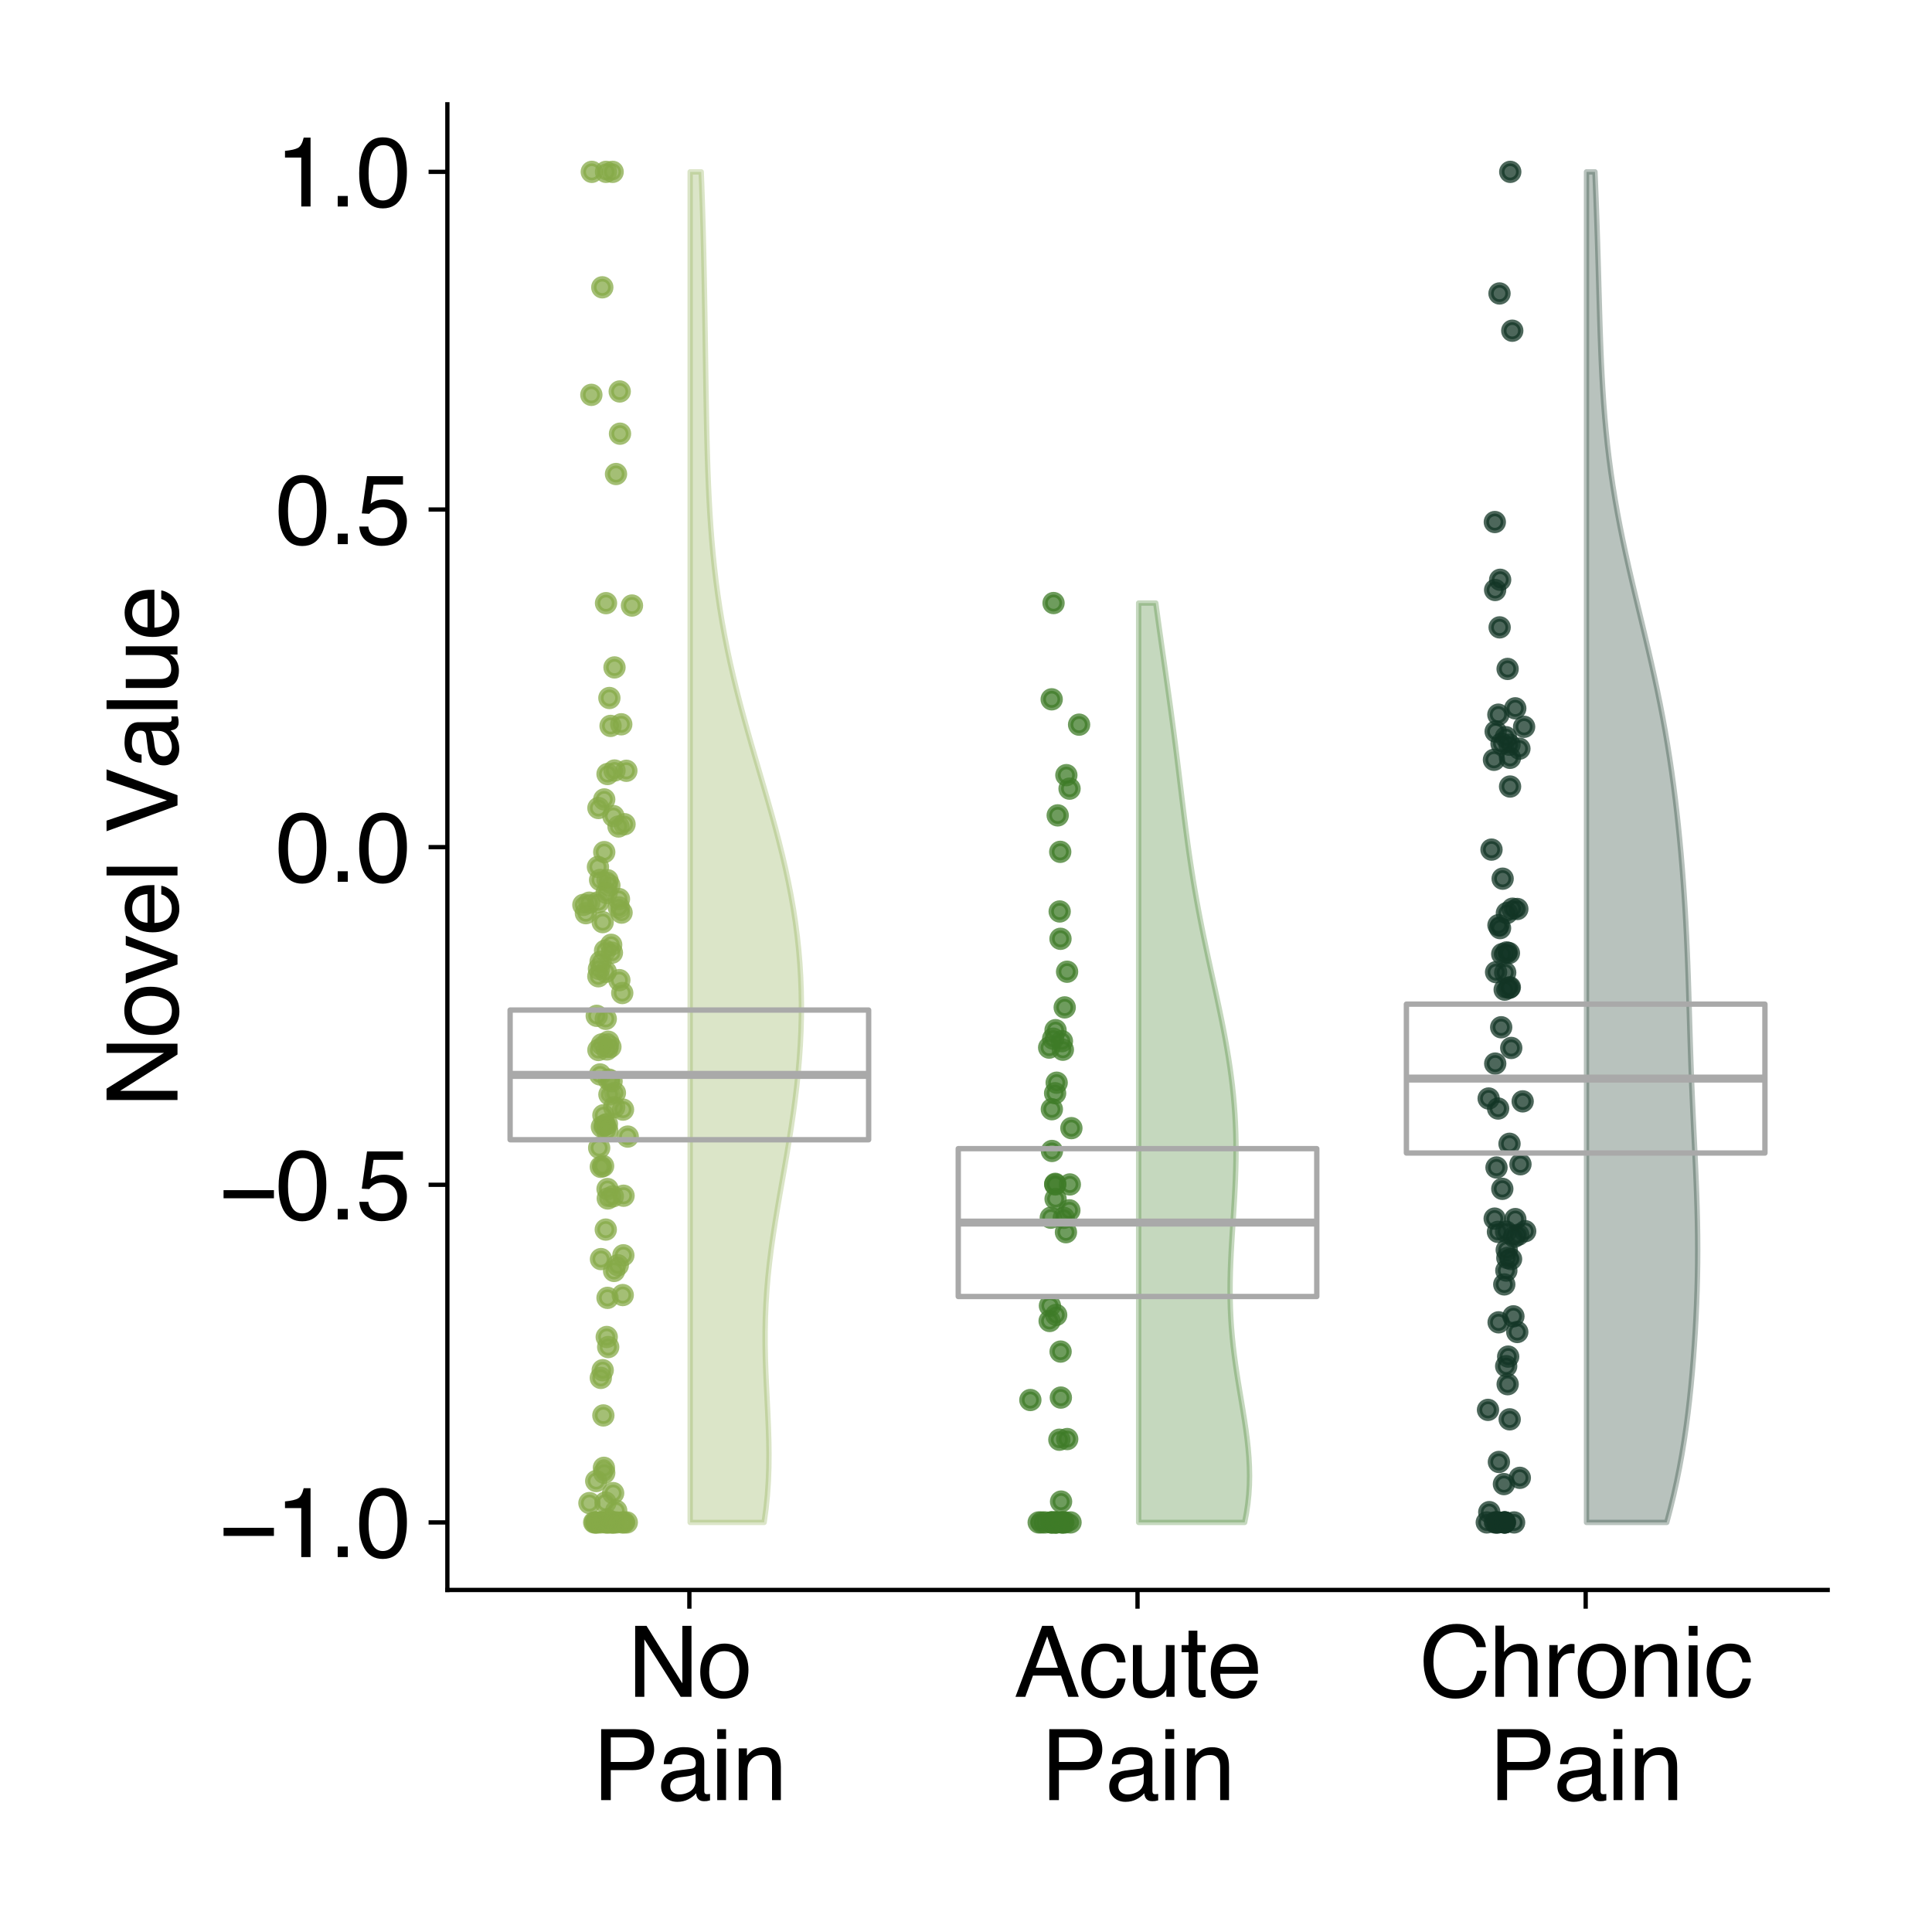<?xml version="1.0" encoding="utf-8" standalone="no"?>
<!DOCTYPE svg PUBLIC "-//W3C//DTD SVG 1.1//EN"
  "http://www.w3.org/Graphics/SVG/1.1/DTD/svg11.dtd">
<svg xmlns:xlink="http://www.w3.org/1999/xlink" width="360pt" height="360pt" viewBox="0 0 360 360" xmlns="http://www.w3.org/2000/svg" version="1.1">
 <defs>
  <style type="text/css">*{stroke-linejoin: round; stroke-linecap: butt}</style>
 </defs>
 <g id="figure_1">
  <g id="patch_1">
   <path d="M 0 360 
L 360 360 
L 360 0 
L 0 0 
z
" style="fill: #ffffff"/>
  </g>
  <g id="axes_1">
   <g id="patch_2">
    <path d="M 83.36 296.264 
L 340.56 296.264 
L 340.56 19.44 
L 83.36 19.44 
z
" style="fill: #ffffff"/>
   </g>
   <g id="PolyCollection_1">
    <defs>
     <path id="mdd0e77c94b" d="M 142.382 -76.319 
L 128.602 -76.319 
L 128.602 -78.861 
L 128.602 -81.403 
L 128.602 -83.945 
L 128.602 -86.487 
L 128.602 -89.029 
L 128.602 -91.571 
L 128.602 -94.113 
L 128.602 -96.655 
L 128.602 -99.197 
L 128.602 -101.739 
L 128.602 -104.281 
L 128.602 -106.823 
L 128.602 -109.365 
L 128.602 -111.907 
L 128.602 -114.449 
L 128.602 -116.991 
L 128.602 -119.533 
L 128.602 -122.075 
L 128.602 -124.617 
L 128.602 -127.159 
L 128.602 -129.701 
L 128.602 -132.243 
L 128.602 -134.785 
L 128.602 -137.327 
L 128.602 -139.869 
L 128.602 -142.411 
L 128.602 -144.953 
L 128.602 -147.495 
L 128.602 -150.037 
L 128.602 -152.579 
L 128.602 -155.121 
L 128.602 -157.663 
L 128.602 -160.205 
L 128.602 -162.747 
L 128.602 -165.289 
L 128.602 -167.831 
L 128.602 -170.373 
L 128.602 -172.915 
L 128.602 -175.457 
L 128.602 -177.999 
L 128.602 -180.541 
L 128.602 -183.083 
L 128.602 -185.625 
L 128.602 -188.167 
L 128.602 -190.709 
L 128.602 -193.251 
L 128.602 -195.793 
L 128.602 -198.335 
L 128.602 -200.877 
L 128.602 -203.419 
L 128.602 -205.961 
L 128.602 -208.503 
L 128.602 -211.045 
L 128.602 -213.587 
L 128.602 -216.129 
L 128.602 -218.671 
L 128.602 -221.213 
L 128.602 -223.755 
L 128.602 -226.297 
L 128.602 -228.839 
L 128.602 -231.381 
L 128.602 -233.923 
L 128.602 -236.465 
L 128.602 -239.007 
L 128.602 -241.549 
L 128.602 -244.091 
L 128.602 -246.633 
L 128.602 -249.175 
L 128.602 -251.717 
L 128.602 -254.259 
L 128.602 -256.801 
L 128.602 -259.343 
L 128.602 -261.885 
L 128.602 -264.427 
L 128.602 -266.969 
L 128.602 -269.511 
L 128.602 -272.053 
L 128.602 -274.595 
L 128.602 -277.137 
L 128.602 -279.679 
L 128.602 -282.221 
L 128.602 -284.763 
L 128.602 -287.305 
L 128.602 -289.847 
L 128.602 -292.389 
L 128.602 -294.931 
L 128.602 -297.473 
L 128.602 -300.015 
L 128.602 -302.557 
L 128.602 -305.099 
L 128.602 -307.641 
L 128.602 -310.183 
L 128.602 -312.725 
L 128.602 -315.267 
L 128.602 -317.809 
L 128.602 -320.351 
L 128.602 -322.893 
L 128.602 -325.435 
L 128.602 -327.977 
L 130.661 -327.977 
L 130.661 -327.977 
L 130.756 -325.435 
L 130.843 -322.893 
L 130.923 -320.351 
L 130.996 -317.809 
L 131.062 -315.267 
L 131.122 -312.725 
L 131.176 -310.183 
L 131.227 -307.641 
L 131.273 -305.099 
L 131.316 -302.557 
L 131.357 -300.015 
L 131.397 -297.473 
L 131.435 -294.931 
L 131.473 -292.389 
L 131.511 -289.847 
L 131.551 -287.305 
L 131.594 -284.763 
L 131.641 -282.221 
L 131.693 -279.679 
L 131.754 -277.137 
L 131.825 -274.595 
L 131.909 -272.053 
L 132.009 -269.511 
L 132.128 -266.969 
L 132.269 -264.427 
L 132.436 -261.885 
L 132.631 -259.343 
L 132.859 -256.801 
L 133.121 -254.259 
L 133.419 -251.717 
L 133.757 -249.175 
L 134.136 -246.633 
L 134.556 -244.091 
L 135.019 -241.549 
L 135.523 -239.007 
L 136.067 -236.465 
L 136.651 -233.923 
L 137.271 -231.381 
L 137.924 -228.839 
L 138.606 -226.297 
L 139.313 -223.755 
L 140.038 -221.213 
L 140.777 -218.671 
L 141.521 -216.129 
L 142.265 -213.587 
L 143.002 -211.045 
L 143.724 -208.503 
L 144.423 -205.961 
L 145.094 -203.419 
L 145.731 -200.877 
L 146.326 -198.335 
L 146.876 -195.793 
L 147.376 -193.251 
L 147.823 -190.709 
L 148.214 -188.167 
L 148.546 -185.625 
L 148.821 -183.083 
L 149.036 -180.541 
L 149.192 -177.999 
L 149.289 -175.457 
L 149.33 -172.915 
L 149.315 -170.373 
L 149.246 -167.831 
L 149.124 -165.289 
L 148.953 -162.747 
L 148.734 -160.205 
L 148.471 -157.663 
L 148.166 -155.121 
L 147.824 -152.579 
L 147.45 -150.037 
L 147.048 -147.495 
L 146.624 -144.953 
L 146.186 -142.411 
L 145.74 -139.869 
L 145.295 -137.327 
L 144.859 -134.785 
L 144.441 -132.243 
L 144.048 -129.701 
L 143.69 -127.159 
L 143.373 -124.617 
L 143.103 -122.075 
L 142.886 -119.533 
L 142.724 -116.991 
L 142.619 -114.449 
L 142.569 -111.907 
L 142.571 -109.365 
L 142.619 -106.823 
L 142.704 -104.281 
L 142.815 -101.739 
L 142.939 -99.197 
L 143.064 -96.655 
L 143.173 -94.113 
L 143.252 -91.571 
L 143.286 -89.029 
L 143.262 -86.487 
L 143.167 -83.945 
L 142.993 -81.403 
L 142.732 -78.861 
L 142.382 -76.319 
z
" style="stroke: #85a947; stroke-opacity: 0.3"/>
    </defs>
    <g clip-path="url(#p64ffd503af)">
     <use xlink:href="#mdd0e77c94b" x="0" y="360" style="fill: #85a947; fill-opacity: 0.3; stroke: #85a947; stroke-opacity: 0.3"/>
    </g>
   </g>
   <g id="PolyCollection_2">
    <defs>
     <path id="md065554108" d="M 231.921 -76.319 
L 212.173 -76.319 
L 212.173 -78.049 
L 212.173 -79.78 
L 212.173 -81.51 
L 212.173 -83.241 
L 212.173 -84.971 
L 212.173 -86.701 
L 212.173 -88.432 
L 212.173 -90.162 
L 212.173 -91.893 
L 212.173 -93.623 
L 212.173 -95.354 
L 212.173 -97.084 
L 212.173 -98.814 
L 212.173 -100.545 
L 212.173 -102.275 
L 212.173 -104.006 
L 212.173 -105.736 
L 212.173 -107.467 
L 212.173 -109.197 
L 212.173 -110.927 
L 212.173 -112.658 
L 212.173 -114.388 
L 212.173 -116.119 
L 212.173 -117.849 
L 212.173 -119.58 
L 212.173 -121.31 
L 212.173 -123.04 
L 212.173 -124.771 
L 212.173 -126.501 
L 212.173 -128.232 
L 212.173 -129.962 
L 212.173 -131.693 
L 212.173 -133.423 
L 212.173 -135.153 
L 212.173 -136.884 
L 212.173 -138.614 
L 212.173 -140.345 
L 212.173 -142.075 
L 212.173 -143.806 
L 212.173 -145.536 
L 212.173 -147.266 
L 212.173 -148.997 
L 212.173 -150.727 
L 212.173 -152.458 
L 212.173 -154.188 
L 212.173 -155.919 
L 212.173 -157.649 
L 212.173 -159.379 
L 212.173 -161.11 
L 212.173 -162.84 
L 212.173 -164.571 
L 212.173 -166.301 
L 212.173 -168.032 
L 212.173 -169.762 
L 212.173 -171.492 
L 212.173 -173.223 
L 212.173 -174.953 
L 212.173 -176.684 
L 212.173 -178.414 
L 212.173 -180.145 
L 212.173 -181.875 
L 212.173 -183.605 
L 212.173 -185.336 
L 212.173 -187.066 
L 212.173 -188.797 
L 212.173 -190.527 
L 212.173 -192.258 
L 212.173 -193.988 
L 212.173 -195.718 
L 212.173 -197.449 
L 212.173 -199.179 
L 212.173 -200.91 
L 212.173 -202.64 
L 212.173 -204.371 
L 212.173 -206.101 
L 212.173 -207.831 
L 212.173 -209.562 
L 212.173 -211.292 
L 212.173 -213.023 
L 212.173 -214.753 
L 212.173 -216.484 
L 212.173 -218.214 
L 212.173 -219.944 
L 212.173 -221.675 
L 212.173 -223.405 
L 212.173 -225.136 
L 212.173 -226.866 
L 212.173 -228.597 
L 212.173 -230.327 
L 212.173 -232.057 
L 212.173 -233.788 
L 212.173 -235.518 
L 212.173 -237.249 
L 212.173 -238.979 
L 212.173 -240.71 
L 212.173 -242.44 
L 212.173 -244.17 
L 212.173 -245.901 
L 212.173 -247.631 
L 215.365 -247.631 
L 215.365 -247.631 
L 215.599 -245.901 
L 215.838 -244.17 
L 216.08 -242.44 
L 216.325 -240.71 
L 216.571 -238.979 
L 216.819 -237.249 
L 217.067 -235.518 
L 217.313 -233.788 
L 217.558 -232.057 
L 217.8 -230.327 
L 218.039 -228.597 
L 218.274 -226.866 
L 218.505 -225.136 
L 218.732 -223.405 
L 218.955 -221.675 
L 219.174 -219.944 
L 219.39 -218.214 
L 219.603 -216.484 
L 219.814 -214.753 
L 220.024 -213.023 
L 220.234 -211.292 
L 220.447 -209.562 
L 220.662 -207.831 
L 220.883 -206.101 
L 221.109 -204.371 
L 221.344 -202.64 
L 221.587 -200.91 
L 221.842 -199.179 
L 222.107 -197.449 
L 222.385 -195.718 
L 222.676 -193.988 
L 222.981 -192.258 
L 223.298 -190.527 
L 223.629 -188.797 
L 223.971 -187.066 
L 224.324 -185.336 
L 224.687 -183.605 
L 225.057 -181.875 
L 225.433 -180.145 
L 225.812 -178.414 
L 226.192 -176.684 
L 226.57 -174.953 
L 226.943 -173.223 
L 227.309 -171.492 
L 227.664 -169.762 
L 228.006 -168.032 
L 228.332 -166.301 
L 228.639 -164.571 
L 228.925 -162.84 
L 229.188 -161.11 
L 229.426 -159.379 
L 229.637 -157.649 
L 229.821 -155.919 
L 229.976 -154.188 
L 230.101 -152.458 
L 230.197 -150.727 
L 230.264 -148.997 
L 230.303 -147.266 
L 230.314 -145.536 
L 230.301 -143.806 
L 230.263 -142.075 
L 230.205 -140.345 
L 230.129 -138.614 
L 230.038 -136.884 
L 229.936 -135.153 
L 229.827 -133.423 
L 229.714 -131.693 
L 229.603 -129.962 
L 229.498 -128.232 
L 229.403 -126.501 
L 229.322 -124.771 
L 229.26 -123.04 
L 229.22 -121.31 
L 229.207 -119.58 
L 229.222 -117.849 
L 229.268 -116.119 
L 229.348 -114.388 
L 229.46 -112.658 
L 229.606 -110.927 
L 229.784 -109.197 
L 229.992 -107.467 
L 230.227 -105.736 
L 230.485 -104.006 
L 230.759 -102.275 
L 231.045 -100.545 
L 231.335 -98.814 
L 231.622 -97.084 
L 231.897 -95.354 
L 232.153 -93.623 
L 232.38 -91.893 
L 232.57 -90.162 
L 232.714 -88.432 
L 232.805 -86.701 
L 232.837 -84.971 
L 232.802 -83.241 
L 232.696 -81.51 
L 232.515 -79.78 
L 232.257 -78.049 
L 231.921 -76.319 
z
" style="stroke: #3e7b27; stroke-opacity: 0.3"/>
    </defs>
    <g clip-path="url(#p64ffd503af)">
     <use xlink:href="#md065554108" x="0" y="360" style="fill: #3e7b27; fill-opacity: 0.3; stroke: #3e7b27; stroke-opacity: 0.3"/>
    </g>
   </g>
   <g id="PolyCollection_3">
    <defs>
     <path id="m7973c6f3e3" d="M 310.574 -76.319 
L 295.624 -76.319 
L 295.624 -78.861 
L 295.624 -81.403 
L 295.624 -83.945 
L 295.624 -86.487 
L 295.624 -89.029 
L 295.624 -91.571 
L 295.624 -94.113 
L 295.624 -96.655 
L 295.624 -99.197 
L 295.624 -101.739 
L 295.624 -104.281 
L 295.624 -106.823 
L 295.624 -109.365 
L 295.624 -111.907 
L 295.624 -114.449 
L 295.624 -116.991 
L 295.624 -119.533 
L 295.624 -122.075 
L 295.624 -124.617 
L 295.624 -127.159 
L 295.624 -129.701 
L 295.624 -132.243 
L 295.624 -134.785 
L 295.624 -137.327 
L 295.624 -139.869 
L 295.624 -142.411 
L 295.624 -144.953 
L 295.624 -147.495 
L 295.624 -150.037 
L 295.624 -152.579 
L 295.624 -155.121 
L 295.624 -157.663 
L 295.624 -160.205 
L 295.624 -162.747 
L 295.624 -165.289 
L 295.624 -167.831 
L 295.624 -170.373 
L 295.624 -172.915 
L 295.624 -175.457 
L 295.624 -177.999 
L 295.624 -180.541 
L 295.624 -183.083 
L 295.624 -185.625 
L 295.624 -188.167 
L 295.624 -190.709 
L 295.624 -193.251 
L 295.624 -195.793 
L 295.624 -198.335 
L 295.624 -200.877 
L 295.624 -203.419 
L 295.624 -205.961 
L 295.624 -208.503 
L 295.624 -211.045 
L 295.624 -213.587 
L 295.624 -216.129 
L 295.624 -218.671 
L 295.624 -221.213 
L 295.624 -223.755 
L 295.624 -226.297 
L 295.624 -228.839 
L 295.624 -231.381 
L 295.624 -233.923 
L 295.624 -236.465 
L 295.624 -239.007 
L 295.624 -241.549 
L 295.624 -244.091 
L 295.624 -246.633 
L 295.624 -249.175 
L 295.624 -251.717 
L 295.624 -254.259 
L 295.624 -256.801 
L 295.624 -259.343 
L 295.624 -261.885 
L 295.624 -264.427 
L 295.624 -266.969 
L 295.624 -269.511 
L 295.624 -272.053 
L 295.624 -274.595 
L 295.624 -277.137 
L 295.624 -279.679 
L 295.624 -282.221 
L 295.624 -284.763 
L 295.624 -287.305 
L 295.624 -289.847 
L 295.624 -292.389 
L 295.624 -294.931 
L 295.624 -297.473 
L 295.624 -300.015 
L 295.624 -302.557 
L 295.624 -305.099 
L 295.624 -307.641 
L 295.624 -310.183 
L 295.624 -312.725 
L 295.624 -315.267 
L 295.624 -317.809 
L 295.624 -320.351 
L 295.624 -322.893 
L 295.624 -325.435 
L 295.624 -327.977 
L 297.197 -327.977 
L 297.197 -327.977 
L 297.3 -325.435 
L 297.399 -322.893 
L 297.492 -320.351 
L 297.581 -317.809 
L 297.664 -315.267 
L 297.742 -312.725 
L 297.816 -310.183 
L 297.888 -307.641 
L 297.959 -305.099 
L 298.031 -302.557 
L 298.107 -300.015 
L 298.19 -297.473 
L 298.283 -294.931 
L 298.39 -292.389 
L 298.515 -289.847 
L 298.661 -287.305 
L 298.831 -284.763 
L 299.03 -282.221 
L 299.26 -279.679 
L 299.523 -277.137 
L 299.823 -274.595 
L 300.159 -272.053 
L 300.533 -269.511 
L 300.945 -266.969 
L 301.393 -264.427 
L 301.876 -261.885 
L 302.391 -259.343 
L 302.934 -256.801 
L 303.501 -254.259 
L 304.088 -251.717 
L 304.688 -249.175 
L 305.297 -246.633 
L 305.909 -244.091 
L 306.517 -241.549 
L 307.117 -239.007 
L 307.703 -236.465 
L 308.27 -233.923 
L 308.815 -231.381 
L 309.335 -228.839 
L 309.827 -226.297 
L 310.29 -223.755 
L 310.723 -221.213 
L 311.127 -218.671 
L 311.502 -216.129 
L 311.85 -213.587 
L 312.173 -211.045 
L 312.47 -208.503 
L 312.745 -205.961 
L 312.999 -203.419 
L 313.233 -200.877 
L 313.447 -198.335 
L 313.643 -195.793 
L 313.822 -193.251 
L 313.984 -190.709 
L 314.129 -188.167 
L 314.259 -185.625 
L 314.374 -183.083 
L 314.477 -180.541 
L 314.57 -177.999 
L 314.654 -175.457 
L 314.732 -172.915 
L 314.808 -170.373 
L 314.885 -167.831 
L 314.964 -165.289 
L 315.048 -162.747 
L 315.14 -160.205 
L 315.239 -157.663 
L 315.346 -155.121 
L 315.461 -152.579 
L 315.581 -150.037 
L 315.704 -147.495 
L 315.827 -144.953 
L 315.945 -142.411 
L 316.054 -139.869 
L 316.151 -137.327 
L 316.231 -134.785 
L 316.292 -132.243 
L 316.33 -129.701 
L 316.343 -127.159 
L 316.331 -124.617 
L 316.292 -122.075 
L 316.227 -119.533 
L 316.137 -116.991 
L 316.022 -114.449 
L 315.883 -111.907 
L 315.721 -109.365 
L 315.535 -106.823 
L 315.324 -104.281 
L 315.088 -101.739 
L 314.822 -99.197 
L 314.525 -96.655 
L 314.193 -94.113 
L 313.821 -91.571 
L 313.405 -89.029 
L 312.942 -86.487 
L 312.429 -83.945 
L 311.863 -81.403 
L 311.245 -78.861 
L 310.574 -76.319 
z
" style="stroke: #123524; stroke-opacity: 0.3"/>
    </defs>
    <g clip-path="url(#p64ffd503af)">
     <use xlink:href="#m7973c6f3e3" x="0" y="360" style="fill: #123524; fill-opacity: 0.3; stroke: #123524; stroke-opacity: 0.3"/>
    </g>
   </g>
   <g id="PathCollection_1">
    <defs>
     <path id="ma8794490c9" d="M 0 1.581 
C 0.419 1.581 0.822 1.415 1.118 1.118 
C 1.415 0.822 1.581 0.419 1.581 0 
C 1.581 -0.419 1.415 -0.822 1.118 -1.118 
C 0.822 -1.415 0.419 -1.581 0 -1.581 
C -0.419 -1.581 -0.822 -1.415 -1.118 -1.118 
C -1.415 -0.822 -1.581 -0.419 -1.581 0 
C -1.581 0.419 -1.415 0.822 -1.118 1.118 
C -0.822 1.415 -0.419 1.581 0 1.581 
z
" style="stroke: #85a947; stroke-opacity: 0.75"/>
    </defs>
    <g clip-path="url(#p64ffd503af)">
     <use xlink:href="#ma8794490c9" x="113.329" y="251.004" style="fill: #85a947; fill-opacity: 0.75; stroke: #85a947; stroke-opacity: 0.75"/>
     <use xlink:href="#ma8794490c9" x="112.592" y="274.443" style="fill: #85a947; fill-opacity: 0.75; stroke: #85a947; stroke-opacity: 0.75"/>
     <use xlink:href="#ma8794490c9" x="112.876" y="189.851" style="fill: #85a947; fill-opacity: 0.75; stroke: #85a947; stroke-opacity: 0.75"/>
     <use xlink:href="#ma8794490c9" x="111.183" y="283.681" style="fill: #85a947; fill-opacity: 0.75; stroke: #85a947; stroke-opacity: 0.75"/>
     <use xlink:href="#ma8794490c9" x="113.098" y="195.546" style="fill: #85a947; fill-opacity: 0.75; stroke: #85a947; stroke-opacity: 0.75"/>
     <use xlink:href="#ma8794490c9" x="112.427" y="263.745" style="fill: #85a947; fill-opacity: 0.75; stroke: #85a947; stroke-opacity: 0.75"/>
     <use xlink:href="#ma8794490c9" x="109.17" y="170.158" style="fill: #85a947; fill-opacity: 0.75; stroke: #85a947; stroke-opacity: 0.75"/>
     <use xlink:href="#ma8794490c9" x="113.197" y="283.16" style="fill: #85a947; fill-opacity: 0.75; stroke: #85a947; stroke-opacity: 0.75"/>
     <use xlink:href="#ma8794490c9" x="115.247" y="154.006" style="fill: #85a947; fill-opacity: 0.75; stroke: #85a947; stroke-opacity: 0.75"/>
     <use xlink:href="#ma8794490c9" x="116.036" y="241.315" style="fill: #85a947; fill-opacity: 0.75; stroke: #85a947; stroke-opacity: 0.75"/>
     <use xlink:href="#ma8794490c9" x="113.741" y="195.07" style="fill: #85a947; fill-opacity: 0.75; stroke: #85a947; stroke-opacity: 0.75"/>
     <use xlink:href="#ma8794490c9" x="111.984" y="234.613" style="fill: #85a947; fill-opacity: 0.75; stroke: #85a947; stroke-opacity: 0.75"/>
     <use xlink:href="#ma8794490c9" x="113.549" y="130.061" style="fill: #85a947; fill-opacity: 0.75; stroke: #85a947; stroke-opacity: 0.75"/>
     <use xlink:href="#ma8794490c9" x="112.228" y="53.537" style="fill: #85a947; fill-opacity: 0.75; stroke: #85a947; stroke-opacity: 0.75"/>
     <use xlink:href="#ma8794490c9" x="113.889" y="176.051" style="fill: #85a947; fill-opacity: 0.75; stroke: #85a947; stroke-opacity: 0.75"/>
     <use xlink:href="#ma8794490c9" x="112.159" y="209.964" style="fill: #85a947; fill-opacity: 0.75; stroke: #85a947; stroke-opacity: 0.75"/>
     <use xlink:href="#ma8794490c9" x="114.023" y="177.523" style="fill: #85a947; fill-opacity: 0.75; stroke: #85a947; stroke-opacity: 0.75"/>
     <use xlink:href="#ma8794490c9" x="116.154" y="233.906" style="fill: #85a947; fill-opacity: 0.75; stroke: #85a947; stroke-opacity: 0.75"/>
     <use xlink:href="#ma8794490c9" x="109.802" y="168.201" style="fill: #85a947; fill-opacity: 0.75; stroke: #85a947; stroke-opacity: 0.75"/>
     <use xlink:href="#ma8794490c9" x="114.504" y="124.366" style="fill: #85a947; fill-opacity: 0.75; stroke: #85a947; stroke-opacity: 0.75"/>
     <use xlink:href="#ma8794490c9" x="111.899" y="283.681" style="fill: #85a947; fill-opacity: 0.75; stroke: #85a947; stroke-opacity: 0.75"/>
     <use xlink:href="#ma8794490c9" x="115.527" y="80.811" style="fill: #85a947; fill-opacity: 0.75; stroke: #85a947; stroke-opacity: 0.75"/>
     <use xlink:href="#ma8794490c9" x="111.952" y="256.75" style="fill: #85a947; fill-opacity: 0.75; stroke: #85a947; stroke-opacity: 0.75"/>
     <use xlink:href="#ma8794490c9" x="111.806" y="200.205" style="fill: #85a947; fill-opacity: 0.75; stroke: #85a947; stroke-opacity: 0.75"/>
     <use xlink:href="#ma8794490c9" x="112.433" y="207.817" style="fill: #85a947; fill-opacity: 0.75; stroke: #85a947; stroke-opacity: 0.75"/>
     <use xlink:href="#ma8794490c9" x="114.783" y="88.327" style="fill: #85a947; fill-opacity: 0.75; stroke: #85a947; stroke-opacity: 0.75"/>
     <use xlink:href="#ma8794490c9" x="112.818" y="279.969" style="fill: #85a947; fill-opacity: 0.75; stroke: #85a947; stroke-opacity: 0.75"/>
     <use xlink:href="#ma8794490c9" x="113.202" y="241.836" style="fill: #85a947; fill-opacity: 0.75; stroke: #85a947; stroke-opacity: 0.75"/>
     <use xlink:href="#ma8794490c9" x="113.259" y="283.681" style="fill: #85a947; fill-opacity: 0.75; stroke: #85a947; stroke-opacity: 0.75"/>
     <use xlink:href="#ma8794490c9" x="110.715" y="283.681" style="fill: #85a947; fill-opacity: 0.75; stroke: #85a947; stroke-opacity: 0.75"/>
     <use xlink:href="#ma8794490c9" x="113.054" y="249.128" style="fill: #85a947; fill-opacity: 0.75; stroke: #85a947; stroke-opacity: 0.75"/>
     <use xlink:href="#ma8794490c9" x="111.095" y="275.967" style="fill: #85a947; fill-opacity: 0.75; stroke: #85a947; stroke-opacity: 0.75"/>
     <use xlink:href="#ma8794490c9" x="111.493" y="181.914" style="fill: #85a947; fill-opacity: 0.75; stroke: #85a947; stroke-opacity: 0.75"/>
     <use xlink:href="#ma8794490c9" x="112.379" y="217.269" style="fill: #85a947; fill-opacity: 0.75; stroke: #85a947; stroke-opacity: 0.75"/>
     <use xlink:href="#ma8794490c9" x="110.192" y="73.575" style="fill: #85a947; fill-opacity: 0.75; stroke: #85a947; stroke-opacity: 0.75"/>
     <use xlink:href="#ma8794490c9" x="111.419" y="161.542" style="fill: #85a947; fill-opacity: 0.75; stroke: #85a947; stroke-opacity: 0.75"/>
     <use xlink:href="#ma8794490c9" x="114.186" y="222.926" style="fill: #85a947; fill-opacity: 0.75; stroke: #85a947; stroke-opacity: 0.75"/>
     <use xlink:href="#ma8794490c9" x="111.908" y="179.204" style="fill: #85a947; fill-opacity: 0.75; stroke: #85a947; stroke-opacity: 0.75"/>
     <use xlink:href="#ma8794490c9" x="113.09" y="209.459" style="fill: #85a947; fill-opacity: 0.75; stroke: #85a947; stroke-opacity: 0.75"/>
     <use xlink:href="#ma8794490c9" x="111.28" y="283.681" style="fill: #85a947; fill-opacity: 0.75; stroke: #85a947; stroke-opacity: 0.75"/>
     <use xlink:href="#ma8794490c9" x="112.529" y="273.505" style="fill: #85a947; fill-opacity: 0.75; stroke: #85a947; stroke-opacity: 0.75"/>
     <use xlink:href="#ma8794490c9" x="111.818" y="163.967" style="fill: #85a947; fill-opacity: 0.75; stroke: #85a947; stroke-opacity: 0.75"/>
     <use xlink:href="#ma8794490c9" x="114.251" y="278.222" style="fill: #85a947; fill-opacity: 0.75; stroke: #85a947; stroke-opacity: 0.75"/>
     <use xlink:href="#ma8794490c9" x="108.701" y="168.613" style="fill: #85a947; fill-opacity: 0.75; stroke: #85a947; stroke-opacity: 0.75"/>
     <use xlink:href="#ma8794490c9" x="116.244" y="283.681" style="fill: #85a947; fill-opacity: 0.75; stroke: #85a947; stroke-opacity: 0.75"/>
     <use xlink:href="#ma8794490c9" x="117.759" y="112.832" style="fill: #85a947; fill-opacity: 0.75; stroke: #85a947; stroke-opacity: 0.75"/>
     <use xlink:href="#ma8794490c9" x="113.248" y="223.319" style="fill: #85a947; fill-opacity: 0.75; stroke: #85a947; stroke-opacity: 0.75"/>
     <use xlink:href="#ma8794490c9" x="114.157" y="32.023" style="fill: #85a947; fill-opacity: 0.75; stroke: #85a947; stroke-opacity: 0.75"/>
     <use xlink:href="#ma8794490c9" x="112.303" y="171.826" style="fill: #85a947; fill-opacity: 0.75; stroke: #85a947; stroke-opacity: 0.75"/>
     <use xlink:href="#ma8794490c9" x="113.55" y="164.976" style="fill: #85a947; fill-opacity: 0.75; stroke: #85a947; stroke-opacity: 0.75"/>
     <use xlink:href="#ma8794490c9" x="114.345" y="283.681" style="fill: #85a947; fill-opacity: 0.75; stroke: #85a947; stroke-opacity: 0.75"/>
     <use xlink:href="#ma8794490c9" x="113.192" y="164.012" style="fill: #85a947; fill-opacity: 0.75; stroke: #85a947; stroke-opacity: 0.75"/>
     <use xlink:href="#ma8794490c9" x="112.593" y="158.777" style="fill: #85a947; fill-opacity: 0.75; stroke: #85a947; stroke-opacity: 0.75"/>
     <use xlink:href="#ma8794490c9" x="111.502" y="195.651" style="fill: #85a947; fill-opacity: 0.75; stroke: #85a947; stroke-opacity: 0.75"/>
     <use xlink:href="#ma8794490c9" x="116.091" y="206.759" style="fill: #85a947; fill-opacity: 0.75; stroke: #85a947; stroke-opacity: 0.75"/>
     <use xlink:href="#ma8794490c9" x="111.648" y="213.892" style="fill: #85a947; fill-opacity: 0.75; stroke: #85a947; stroke-opacity: 0.75"/>
     <use xlink:href="#ma8794490c9" x="113.157" y="210.683" style="fill: #85a947; fill-opacity: 0.75; stroke: #85a947; stroke-opacity: 0.75"/>
     <use xlink:href="#ma8794490c9" x="111.47" y="168.13" style="fill: #85a947; fill-opacity: 0.75; stroke: #85a947; stroke-opacity: 0.75"/>
     <use xlink:href="#ma8794490c9" x="116.969" y="211.785" style="fill: #85a947; fill-opacity: 0.75; stroke: #85a947; stroke-opacity: 0.75"/>
     <use xlink:href="#ma8794490c9" x="113.554" y="203.941" style="fill: #85a947; fill-opacity: 0.75; stroke: #85a947; stroke-opacity: 0.75"/>
     <use xlink:href="#ma8794490c9" x="115.948" y="185.035" style="fill: #85a947; fill-opacity: 0.75; stroke: #85a947; stroke-opacity: 0.75"/>
     <use xlink:href="#ma8794490c9" x="113.766" y="135.262" style="fill: #85a947; fill-opacity: 0.75; stroke: #85a947; stroke-opacity: 0.75"/>
     <use xlink:href="#ma8794490c9" x="115.407" y="182.635" style="fill: #85a947; fill-opacity: 0.75; stroke: #85a947; stroke-opacity: 0.75"/>
     <use xlink:href="#ma8794490c9" x="114.852" y="283.681" style="fill: #85a947; fill-opacity: 0.75; stroke: #85a947; stroke-opacity: 0.75"/>
     <use xlink:href="#ma8794490c9" x="116.711" y="143.625" style="fill: #85a947; fill-opacity: 0.75; stroke: #85a947; stroke-opacity: 0.75"/>
     <use xlink:href="#ma8794490c9" x="115.766" y="134.962" style="fill: #85a947; fill-opacity: 0.75; stroke: #85a947; stroke-opacity: 0.75"/>
     <use xlink:href="#ma8794490c9" x="115.336" y="167.527" style="fill: #85a947; fill-opacity: 0.75; stroke: #85a947; stroke-opacity: 0.75"/>
     <use xlink:href="#ma8794490c9" x="112.773" y="283.681" style="fill: #85a947; fill-opacity: 0.75; stroke: #85a947; stroke-opacity: 0.75"/>
     <use xlink:href="#ma8794490c9" x="113.451" y="201.168" style="fill: #85a947; fill-opacity: 0.75; stroke: #85a947; stroke-opacity: 0.75"/>
     <use xlink:href="#ma8794490c9" x="114.506" y="143.573" style="fill: #85a947; fill-opacity: 0.75; stroke: #85a947; stroke-opacity: 0.75"/>
     <use xlink:href="#ma8794490c9" x="116.191" y="222.807" style="fill: #85a947; fill-opacity: 0.75; stroke: #85a947; stroke-opacity: 0.75"/>
     <use xlink:href="#ma8794490c9" x="112.877" y="229.114" style="fill: #85a947; fill-opacity: 0.75; stroke: #85a947; stroke-opacity: 0.75"/>
     <use xlink:href="#ma8794490c9" x="113.038" y="166.396" style="fill: #85a947; fill-opacity: 0.75; stroke: #85a947; stroke-opacity: 0.75"/>
     <use xlink:href="#ma8794490c9" x="114.294" y="283.681" style="fill: #85a947; fill-opacity: 0.75; stroke: #85a947; stroke-opacity: 0.75"/>
     <use xlink:href="#ma8794490c9" x="115.314" y="169.086" style="fill: #85a947; fill-opacity: 0.75; stroke: #85a947; stroke-opacity: 0.75"/>
     <use xlink:href="#ma8794490c9" x="110.894" y="283.681" style="fill: #85a947; fill-opacity: 0.75; stroke: #85a947; stroke-opacity: 0.75"/>
     <use xlink:href="#ma8794490c9" x="109.83" y="280.077" style="fill: #85a947; fill-opacity: 0.75; stroke: #85a947; stroke-opacity: 0.75"/>
     <use xlink:href="#ma8794490c9" x="115.119" y="235.759" style="fill: #85a947; fill-opacity: 0.75; stroke: #85a947; stroke-opacity: 0.75"/>
     <use xlink:href="#ma8794490c9" x="116.373" y="153.581" style="fill: #85a947; fill-opacity: 0.75; stroke: #85a947; stroke-opacity: 0.75"/>
     <use xlink:href="#ma8794490c9" x="116.792" y="283.681" style="fill: #85a947; fill-opacity: 0.75; stroke: #85a947; stroke-opacity: 0.75"/>
     <use xlink:href="#ma8794490c9" x="115.931" y="283.681" style="fill: #85a947; fill-opacity: 0.75; stroke: #85a947; stroke-opacity: 0.75"/>
     <use xlink:href="#ma8794490c9" x="114.425" y="236.822" style="fill: #85a947; fill-opacity: 0.75; stroke: #85a947; stroke-opacity: 0.75"/>
     <use xlink:href="#ma8794490c9" x="112.589" y="148.963" style="fill: #85a947; fill-opacity: 0.75; stroke: #85a947; stroke-opacity: 0.75"/>
     <use xlink:href="#ma8794490c9" x="113.205" y="221.559" style="fill: #85a947; fill-opacity: 0.75; stroke: #85a947; stroke-opacity: 0.75"/>
     <use xlink:href="#ma8794490c9" x="111.607" y="180.535" style="fill: #85a947; fill-opacity: 0.75; stroke: #85a947; stroke-opacity: 0.75"/>
     <use xlink:href="#ma8794490c9" x="114.45" y="206.316" style="fill: #85a947; fill-opacity: 0.75; stroke: #85a947; stroke-opacity: 0.75"/>
     <use xlink:href="#ma8794490c9" x="112.919" y="32.023" style="fill: #85a947; fill-opacity: 0.75; stroke: #85a947; stroke-opacity: 0.75"/>
     <use xlink:href="#ma8794490c9" x="114.053" y="283.681" style="fill: #85a947; fill-opacity: 0.75; stroke: #85a947; stroke-opacity: 0.75"/>
     <use xlink:href="#ma8794490c9" x="113.96" y="201.471" style="fill: #85a947; fill-opacity: 0.75; stroke: #85a947; stroke-opacity: 0.75"/>
     <use xlink:href="#ma8794490c9" x="112.15" y="194.6" style="fill: #85a947; fill-opacity: 0.75; stroke: #85a947; stroke-opacity: 0.75"/>
     <use xlink:href="#ma8794490c9" x="113.142" y="283.681" style="fill: #85a947; fill-opacity: 0.75; stroke: #85a947; stroke-opacity: 0.75"/>
     <use xlink:href="#ma8794490c9" x="112.873" y="181.076" style="fill: #85a947; fill-opacity: 0.75; stroke: #85a947; stroke-opacity: 0.75"/>
     <use xlink:href="#ma8794490c9" x="111.19" y="189.285" style="fill: #85a947; fill-opacity: 0.75; stroke: #85a947; stroke-opacity: 0.75"/>
     <use xlink:href="#ma8794490c9" x="114.298" y="152.065" style="fill: #85a947; fill-opacity: 0.75; stroke: #85a947; stroke-opacity: 0.75"/>
     <use xlink:href="#ma8794490c9" x="115.821" y="170.054" style="fill: #85a947; fill-opacity: 0.75; stroke: #85a947; stroke-opacity: 0.75"/>
     <use xlink:href="#ma8794490c9" x="110.273" y="32.023" style="fill: #85a947; fill-opacity: 0.75; stroke: #85a947; stroke-opacity: 0.75"/>
     <use xlink:href="#ma8794490c9" x="112.921" y="112.389" style="fill: #85a947; fill-opacity: 0.75; stroke: #85a947; stroke-opacity: 0.75"/>
     <use xlink:href="#ma8794490c9" x="112.746" y="177.14" style="fill: #85a947; fill-opacity: 0.75; stroke: #85a947; stroke-opacity: 0.75"/>
     <use xlink:href="#ma8794490c9" x="114.823" y="281.503" style="fill: #85a947; fill-opacity: 0.75; stroke: #85a947; stroke-opacity: 0.75"/>
     <use xlink:href="#ma8794490c9" x="113.724" y="283.681" style="fill: #85a947; fill-opacity: 0.75; stroke: #85a947; stroke-opacity: 0.75"/>
     <use xlink:href="#ma8794490c9" x="114.58" y="203.649" style="fill: #85a947; fill-opacity: 0.75; stroke: #85a947; stroke-opacity: 0.75"/>
     <use xlink:href="#ma8794490c9" x="113.333" y="194.112" style="fill: #85a947; fill-opacity: 0.75; stroke: #85a947; stroke-opacity: 0.75"/>
     <use xlink:href="#ma8794490c9" x="115.476" y="72.943" style="fill: #85a947; fill-opacity: 0.75; stroke: #85a947; stroke-opacity: 0.75"/>
     <use xlink:href="#ma8794490c9" x="111.952" y="217.427" style="fill: #85a947; fill-opacity: 0.75; stroke: #85a947; stroke-opacity: 0.75"/>
     <use xlink:href="#ma8794490c9" x="112.734" y="209.645" style="fill: #85a947; fill-opacity: 0.75; stroke: #85a947; stroke-opacity: 0.75"/>
     <use xlink:href="#ma8794490c9" x="113.203" y="144.228" style="fill: #85a947; fill-opacity: 0.75; stroke: #85a947; stroke-opacity: 0.75"/>
     <use xlink:href="#ma8794490c9" x="112.307" y="255.319" style="fill: #85a947; fill-opacity: 0.75; stroke: #85a947; stroke-opacity: 0.75"/>
     <use xlink:href="#ma8794490c9" x="111.505" y="150.56" style="fill: #85a947; fill-opacity: 0.75; stroke: #85a947; stroke-opacity: 0.75"/>
    </g>
   </g>
   <g id="PathCollection_2">
    <defs>
     <path id="mdc3f2ae531" d="M 0 1.581 
C 0.419 1.581 0.822 1.415 1.118 1.118 
C 1.415 0.822 1.581 0.419 1.581 0 
C 1.581 -0.419 1.415 -0.822 1.118 -1.118 
C 0.822 -1.415 0.419 -1.581 0 -1.581 
C -0.419 -1.581 -0.822 -1.415 -1.118 -1.118 
C -1.415 -0.822 -1.581 -0.419 -1.581 0 
C -1.581 0.419 -1.415 0.822 -1.118 1.118 
C -0.822 1.415 -0.419 1.581 0 1.581 
z
" style="stroke: #3e7b27; stroke-opacity: 0.75"/>
    </defs>
    <g clip-path="url(#p64ffd503af)">
     <use xlink:href="#mdc3f2ae531" x="196.933" y="283.681" style="fill: #3e7b27; fill-opacity: 0.75; stroke: #3e7b27; stroke-opacity: 0.75"/>
     <use xlink:href="#mdc3f2ae531" x="198.051" y="195.6" style="fill: #3e7b27; fill-opacity: 0.75; stroke: #3e7b27; stroke-opacity: 0.75"/>
     <use xlink:href="#mdc3f2ae531" x="196.242" y="193.539" style="fill: #3e7b27; fill-opacity: 0.75; stroke: #3e7b27; stroke-opacity: 0.75"/>
     <use xlink:href="#mdc3f2ae531" x="195.638" y="243.311" style="fill: #3e7b27; fill-opacity: 0.75; stroke: #3e7b27; stroke-opacity: 0.75"/>
     <use xlink:href="#mdc3f2ae531" x="196.71" y="283.681" style="fill: #3e7b27; fill-opacity: 0.75; stroke: #3e7b27; stroke-opacity: 0.75"/>
     <use xlink:href="#mdc3f2ae531" x="197.456" y="169.84" style="fill: #3e7b27; fill-opacity: 0.75; stroke: #3e7b27; stroke-opacity: 0.75"/>
     <use xlink:href="#mdc3f2ae531" x="195.908" y="283.681" style="fill: #3e7b27; fill-opacity: 0.75; stroke: #3e7b27; stroke-opacity: 0.75"/>
     <use xlink:href="#mdc3f2ae531" x="198.219" y="226.923" style="fill: #3e7b27; fill-opacity: 0.75; stroke: #3e7b27; stroke-opacity: 0.75"/>
     <use xlink:href="#mdc3f2ae531" x="199.295" y="146.954" style="fill: #3e7b27; fill-opacity: 0.75; stroke: #3e7b27; stroke-opacity: 0.75"/>
     <use xlink:href="#mdc3f2ae531" x="191.99" y="260.873" style="fill: #3e7b27; fill-opacity: 0.75; stroke: #3e7b27; stroke-opacity: 0.75"/>
     <use xlink:href="#mdc3f2ae531" x="196.487" y="283.681" style="fill: #3e7b27; fill-opacity: 0.75; stroke: #3e7b27; stroke-opacity: 0.75"/>
     <use xlink:href="#mdc3f2ae531" x="199.348" y="220.703" style="fill: #3e7b27; fill-opacity: 0.75; stroke: #3e7b27; stroke-opacity: 0.75"/>
     <use xlink:href="#mdc3f2ae531" x="198.836" y="181.068" style="fill: #3e7b27; fill-opacity: 0.75; stroke: #3e7b27; stroke-opacity: 0.75"/>
     <use xlink:href="#mdc3f2ae531" x="193.541" y="283.681" style="fill: #3e7b27; fill-opacity: 0.75; stroke: #3e7b27; stroke-opacity: 0.75"/>
     <use xlink:href="#mdc3f2ae531" x="198.7" y="144.437" style="fill: #3e7b27; fill-opacity: 0.75; stroke: #3e7b27; stroke-opacity: 0.75"/>
     <use xlink:href="#mdc3f2ae531" x="196.694" y="223.399" style="fill: #3e7b27; fill-opacity: 0.75; stroke: #3e7b27; stroke-opacity: 0.75"/>
     <use xlink:href="#mdc3f2ae531" x="197.875" y="194.004" style="fill: #3e7b27; fill-opacity: 0.75; stroke: #3e7b27; stroke-opacity: 0.75"/>
     <use xlink:href="#mdc3f2ae531" x="198.86" y="268.147" style="fill: #3e7b27; fill-opacity: 0.75; stroke: #3e7b27; stroke-opacity: 0.75"/>
     <use xlink:href="#mdc3f2ae531" x="201.072" y="135.028" style="fill: #3e7b27; fill-opacity: 0.75; stroke: #3e7b27; stroke-opacity: 0.75"/>
     <use xlink:href="#mdc3f2ae531" x="199.478" y="283.681" style="fill: #3e7b27; fill-opacity: 0.75; stroke: #3e7b27; stroke-opacity: 0.75"/>
     <use xlink:href="#mdc3f2ae531" x="194.746" y="283.681" style="fill: #3e7b27; fill-opacity: 0.75; stroke: #3e7b27; stroke-opacity: 0.75"/>
     <use xlink:href="#mdc3f2ae531" x="195.582" y="246.145" style="fill: #3e7b27; fill-opacity: 0.75; stroke: #3e7b27; stroke-opacity: 0.75"/>
     <use xlink:href="#mdc3f2ae531" x="196.604" y="203.708" style="fill: #3e7b27; fill-opacity: 0.75; stroke: #3e7b27; stroke-opacity: 0.75"/>
     <use xlink:href="#mdc3f2ae531" x="197.626" y="251.848" style="fill: #3e7b27; fill-opacity: 0.75; stroke: #3e7b27; stroke-opacity: 0.75"/>
     <use xlink:href="#mdc3f2ae531" x="198.392" y="187.715" style="fill: #3e7b27; fill-opacity: 0.75; stroke: #3e7b27; stroke-opacity: 0.75"/>
     <use xlink:href="#mdc3f2ae531" x="194.121" y="283.681" style="fill: #3e7b27; fill-opacity: 0.75; stroke: #3e7b27; stroke-opacity: 0.75"/>
     <use xlink:href="#mdc3f2ae531" x="196.032" y="283.681" style="fill: #3e7b27; fill-opacity: 0.75; stroke: #3e7b27; stroke-opacity: 0.75"/>
     <use xlink:href="#mdc3f2ae531" x="198.491" y="283.681" style="fill: #3e7b27; fill-opacity: 0.75; stroke: #3e7b27; stroke-opacity: 0.75"/>
     <use xlink:href="#mdc3f2ae531" x="196.895" y="201.746" style="fill: #3e7b27; fill-opacity: 0.75; stroke: #3e7b27; stroke-opacity: 0.75"/>
     <use xlink:href="#mdc3f2ae531" x="195.883" y="283.681" style="fill: #3e7b27; fill-opacity: 0.75; stroke: #3e7b27; stroke-opacity: 0.75"/>
     <use xlink:href="#mdc3f2ae531" x="199.262" y="225.529" style="fill: #3e7b27; fill-opacity: 0.75; stroke: #3e7b27; stroke-opacity: 0.75"/>
     <use xlink:href="#mdc3f2ae531" x="199.638" y="210.212" style="fill: #3e7b27; fill-opacity: 0.75; stroke: #3e7b27; stroke-opacity: 0.75"/>
     <use xlink:href="#mdc3f2ae531" x="196.63" y="220.591" style="fill: #3e7b27; fill-opacity: 0.75; stroke: #3e7b27; stroke-opacity: 0.75"/>
     <use xlink:href="#mdc3f2ae531" x="196.628" y="220.716" style="fill: #3e7b27; fill-opacity: 0.75; stroke: #3e7b27; stroke-opacity: 0.75"/>
     <use xlink:href="#mdc3f2ae531" x="196.686" y="191.957" style="fill: #3e7b27; fill-opacity: 0.75; stroke: #3e7b27; stroke-opacity: 0.75"/>
     <use xlink:href="#mdc3f2ae531" x="197.557" y="158.727" style="fill: #3e7b27; fill-opacity: 0.75; stroke: #3e7b27; stroke-opacity: 0.75"/>
     <use xlink:href="#mdc3f2ae531" x="197.714" y="279.798" style="fill: #3e7b27; fill-opacity: 0.75; stroke: #3e7b27; stroke-opacity: 0.75"/>
     <use xlink:href="#mdc3f2ae531" x="197.397" y="268.271" style="fill: #3e7b27; fill-opacity: 0.75; stroke: #3e7b27; stroke-opacity: 0.75"/>
     <use xlink:href="#mdc3f2ae531" x="197.885" y="283.681" style="fill: #3e7b27; fill-opacity: 0.75; stroke: #3e7b27; stroke-opacity: 0.75"/>
     <use xlink:href="#mdc3f2ae531" x="196.804" y="245.019" style="fill: #3e7b27; fill-opacity: 0.75; stroke: #3e7b27; stroke-opacity: 0.75"/>
     <use xlink:href="#mdc3f2ae531" x="196.016" y="214.466" style="fill: #3e7b27; fill-opacity: 0.75; stroke: #3e7b27; stroke-opacity: 0.75"/>
     <use xlink:href="#mdc3f2ae531" x="197.673" y="260.419" style="fill: #3e7b27; fill-opacity: 0.75; stroke: #3e7b27; stroke-opacity: 0.75"/>
     <use xlink:href="#mdc3f2ae531" x="195.494" y="195.207" style="fill: #3e7b27; fill-opacity: 0.75; stroke: #3e7b27; stroke-opacity: 0.75"/>
     <use xlink:href="#mdc3f2ae531" x="198.622" y="229.605" style="fill: #3e7b27; fill-opacity: 0.75; stroke: #3e7b27; stroke-opacity: 0.75"/>
     <use xlink:href="#mdc3f2ae531" x="197.088" y="151.934" style="fill: #3e7b27; fill-opacity: 0.75; stroke: #3e7b27; stroke-opacity: 0.75"/>
     <use xlink:href="#mdc3f2ae531" x="197.874" y="283.681" style="fill: #3e7b27; fill-opacity: 0.75; stroke: #3e7b27; stroke-opacity: 0.75"/>
     <use xlink:href="#mdc3f2ae531" x="195.998" y="206.685" style="fill: #3e7b27; fill-opacity: 0.75; stroke: #3e7b27; stroke-opacity: 0.75"/>
     <use xlink:href="#mdc3f2ae531" x="195.967" y="130.307" style="fill: #3e7b27; fill-opacity: 0.75; stroke: #3e7b27; stroke-opacity: 0.75"/>
     <use xlink:href="#mdc3f2ae531" x="196.313" y="112.369" style="fill: #3e7b27; fill-opacity: 0.75; stroke: #3e7b27; stroke-opacity: 0.75"/>
     <use xlink:href="#mdc3f2ae531" x="195.8" y="226.9" style="fill: #3e7b27; fill-opacity: 0.75; stroke: #3e7b27; stroke-opacity: 0.75"/>
     <use xlink:href="#mdc3f2ae531" x="197.605" y="174.933" style="fill: #3e7b27; fill-opacity: 0.75; stroke: #3e7b27; stroke-opacity: 0.75"/>
     <use xlink:href="#mdc3f2ae531" x="196.739" y="283.681" style="fill: #3e7b27; fill-opacity: 0.75; stroke: #3e7b27; stroke-opacity: 0.75"/>
     <use xlink:href="#mdc3f2ae531" x="198.139" y="283.681" style="fill: #3e7b27; fill-opacity: 0.75; stroke: #3e7b27; stroke-opacity: 0.75"/>
    </g>
   </g>
   <g id="PathCollection_3">
    <defs>
     <path id="me4c2d91654" d="M 0 1.581 
C 0.419 1.581 0.822 1.415 1.118 1.118 
C 1.415 0.822 1.581 0.419 1.581 0 
C 1.581 -0.419 1.415 -0.822 1.118 -1.118 
C 0.822 -1.415 0.419 -1.581 0 -1.581 
C -0.419 -1.581 -0.822 -1.415 -1.118 -1.118 
C -1.415 -0.822 -1.581 -0.419 -1.581 0 
C -1.581 0.419 -1.415 0.822 -1.118 1.118 
C -0.822 1.415 -0.419 1.581 0 1.581 
z
" style="stroke: #123524; stroke-opacity: 0.75"/>
    </defs>
    <g clip-path="url(#p64ffd503af)">
     <use xlink:href="#me4c2d91654" x="280.374" y="184.405" style="fill: #123524; fill-opacity: 0.75; stroke: #123524; stroke-opacity: 0.75"/>
     <use xlink:href="#me4c2d91654" x="282.003" y="245.281" style="fill: #123524; fill-opacity: 0.75; stroke: #123524; stroke-opacity: 0.75"/>
     <use xlink:href="#me4c2d91654" x="279.724" y="191.415" style="fill: #123524; fill-opacity: 0.75; stroke: #123524; stroke-opacity: 0.75"/>
     <use xlink:href="#me4c2d91654" x="283.995" y="135.43" style="fill: #123524; fill-opacity: 0.75; stroke: #123524; stroke-opacity: 0.75"/>
     <use xlink:href="#me4c2d91654" x="282.349" y="131.986" style="fill: #123524; fill-opacity: 0.75; stroke: #123524; stroke-opacity: 0.75"/>
     <use xlink:href="#me4c2d91654" x="279.102" y="283.681" style="fill: #123524; fill-opacity: 0.75; stroke: #123524; stroke-opacity: 0.75"/>
     <use xlink:href="#me4c2d91654" x="278.51" y="227.069" style="fill: #123524; fill-opacity: 0.75; stroke: #123524; stroke-opacity: 0.75"/>
     <use xlink:href="#me4c2d91654" x="278.852" y="217.551" style="fill: #123524; fill-opacity: 0.75; stroke: #123524; stroke-opacity: 0.75"/>
     <use xlink:href="#me4c2d91654" x="279.792" y="138.566" style="fill: #123524; fill-opacity: 0.75; stroke: #123524; stroke-opacity: 0.75"/>
     <use xlink:href="#me4c2d91654" x="280.344" y="283.681" style="fill: #123524; fill-opacity: 0.75; stroke: #123524; stroke-opacity: 0.75"/>
     <use xlink:href="#me4c2d91654" x="277.919" y="158.311" style="fill: #123524; fill-opacity: 0.75; stroke: #123524; stroke-opacity: 0.75"/>
     <use xlink:href="#me4c2d91654" x="279.921" y="177.779" style="fill: #123524; fill-opacity: 0.75; stroke: #123524; stroke-opacity: 0.75"/>
     <use xlink:href="#me4c2d91654" x="278.775" y="181.147" style="fill: #123524; fill-opacity: 0.75; stroke: #123524; stroke-opacity: 0.75"/>
     <use xlink:href="#me4c2d91654" x="277.266" y="262.71" style="fill: #123524; fill-opacity: 0.75; stroke: #123524; stroke-opacity: 0.75"/>
     <use xlink:href="#me4c2d91654" x="279.198" y="133.167" style="fill: #123524; fill-opacity: 0.75; stroke: #123524; stroke-opacity: 0.75"/>
     <use xlink:href="#me4c2d91654" x="283.729" y="205.224" style="fill: #123524; fill-opacity: 0.75; stroke: #123524; stroke-opacity: 0.75"/>
     <use xlink:href="#me4c2d91654" x="281.273" y="138.771" style="fill: #123524; fill-opacity: 0.75; stroke: #123524; stroke-opacity: 0.75"/>
     <use xlink:href="#me4c2d91654" x="280.788" y="170.13" style="fill: #123524; fill-opacity: 0.75; stroke: #123524; stroke-opacity: 0.75"/>
     <use xlink:href="#me4c2d91654" x="278.596" y="109.938" style="fill: #123524; fill-opacity: 0.75; stroke: #123524; stroke-opacity: 0.75"/>
     <use xlink:href="#me4c2d91654" x="281.202" y="184.073" style="fill: #123524; fill-opacity: 0.75; stroke: #123524; stroke-opacity: 0.75"/>
     <use xlink:href="#me4c2d91654" x="284.197" y="229.412" style="fill: #123524; fill-opacity: 0.75; stroke: #123524; stroke-opacity: 0.75"/>
     <use xlink:href="#me4c2d91654" x="280.931" y="257.926" style="fill: #123524; fill-opacity: 0.75; stroke: #123524; stroke-opacity: 0.75"/>
     <use xlink:href="#me4c2d91654" x="279.217" y="172.391" style="fill: #123524; fill-opacity: 0.75; stroke: #123524; stroke-opacity: 0.75"/>
     <use xlink:href="#me4c2d91654" x="279.437" y="116.902" style="fill: #123524; fill-opacity: 0.75; stroke: #123524; stroke-opacity: 0.75"/>
     <use xlink:href="#me4c2d91654" x="281.83" y="169.323" style="fill: #123524; fill-opacity: 0.75; stroke: #123524; stroke-opacity: 0.75"/>
     <use xlink:href="#me4c2d91654" x="280.281" y="283.681" style="fill: #123524; fill-opacity: 0.75; stroke: #123524; stroke-opacity: 0.75"/>
     <use xlink:href="#me4c2d91654" x="279.121" y="229.54" style="fill: #123524; fill-opacity: 0.75; stroke: #123524; stroke-opacity: 0.75"/>
     <use xlink:href="#me4c2d91654" x="277.389" y="204.692" style="fill: #123524; fill-opacity: 0.75; stroke: #123524; stroke-opacity: 0.75"/>
     <use xlink:href="#me4c2d91654" x="282.163" y="230.46" style="fill: #123524; fill-opacity: 0.75; stroke: #123524; stroke-opacity: 0.75"/>
     <use xlink:href="#me4c2d91654" x="279.244" y="246.397" style="fill: #123524; fill-opacity: 0.75; stroke: #123524; stroke-opacity: 0.75"/>
     <use xlink:href="#me4c2d91654" x="280.473" y="181.232" style="fill: #123524; fill-opacity: 0.75; stroke: #123524; stroke-opacity: 0.75"/>
     <use xlink:href="#me4c2d91654" x="281.597" y="195.27" style="fill: #123524; fill-opacity: 0.75; stroke: #123524; stroke-opacity: 0.75"/>
     <use xlink:href="#me4c2d91654" x="282.895" y="230.075" style="fill: #123524; fill-opacity: 0.75; stroke: #123524; stroke-opacity: 0.75"/>
     <use xlink:href="#me4c2d91654" x="278.694" y="136.31" style="fill: #123524; fill-opacity: 0.75; stroke: #123524; stroke-opacity: 0.75"/>
     <use xlink:href="#me4c2d91654" x="281.167" y="177.594" style="fill: #123524; fill-opacity: 0.75; stroke: #123524; stroke-opacity: 0.75"/>
     <use xlink:href="#me4c2d91654" x="282.733" y="169.375" style="fill: #123524; fill-opacity: 0.75; stroke: #123524; stroke-opacity: 0.75"/>
     <use xlink:href="#me4c2d91654" x="277.038" y="283.681" style="fill: #123524; fill-opacity: 0.75; stroke: #123524; stroke-opacity: 0.75"/>
     <use xlink:href="#me4c2d91654" x="279.53" y="108.033" style="fill: #123524; fill-opacity: 0.75; stroke: #123524; stroke-opacity: 0.75"/>
     <use xlink:href="#me4c2d91654" x="280.684" y="236.753" style="fill: #123524; fill-opacity: 0.75; stroke: #123524; stroke-opacity: 0.75"/>
     <use xlink:href="#me4c2d91654" x="280.655" y="254.565" style="fill: #123524; fill-opacity: 0.75; stroke: #123524; stroke-opacity: 0.75"/>
     <use xlink:href="#me4c2d91654" x="281.563" y="234.61" style="fill: #123524; fill-opacity: 0.75; stroke: #123524; stroke-opacity: 0.75"/>
     <use xlink:href="#me4c2d91654" x="278.379" y="141.577" style="fill: #123524; fill-opacity: 0.75; stroke: #123524; stroke-opacity: 0.75"/>
     <use xlink:href="#me4c2d91654" x="278.743" y="283.681" style="fill: #123524; fill-opacity: 0.75; stroke: #123524; stroke-opacity: 0.75"/>
     <use xlink:href="#me4c2d91654" x="280.235" y="276.539" style="fill: #123524; fill-opacity: 0.75; stroke: #123524; stroke-opacity: 0.75"/>
     <use xlink:href="#me4c2d91654" x="281.337" y="183.964" style="fill: #123524; fill-opacity: 0.75; stroke: #123524; stroke-opacity: 0.75"/>
     <use xlink:href="#me4c2d91654" x="280.733" y="177.468" style="fill: #123524; fill-opacity: 0.75; stroke: #123524; stroke-opacity: 0.75"/>
     <use xlink:href="#me4c2d91654" x="280.635" y="229.502" style="fill: #123524; fill-opacity: 0.75; stroke: #123524; stroke-opacity: 0.75"/>
     <use xlink:href="#me4c2d91654" x="281.308" y="264.474" style="fill: #123524; fill-opacity: 0.75; stroke: #123524; stroke-opacity: 0.75"/>
     <use xlink:href="#me4c2d91654" x="280.921" y="124.646" style="fill: #123524; fill-opacity: 0.75; stroke: #123524; stroke-opacity: 0.75"/>
     <use xlink:href="#me4c2d91654" x="280.299" y="239.331" style="fill: #123524; fill-opacity: 0.75; stroke: #123524; stroke-opacity: 0.75"/>
     <use xlink:href="#me4c2d91654" x="279.511" y="172.942" style="fill: #123524; fill-opacity: 0.75; stroke: #123524; stroke-opacity: 0.75"/>
     <use xlink:href="#me4c2d91654" x="281.414" y="32.023" style="fill: #123524; fill-opacity: 0.75; stroke: #123524; stroke-opacity: 0.75"/>
     <use xlink:href="#me4c2d91654" x="279.932" y="221.523" style="fill: #123524; fill-opacity: 0.75; stroke: #123524; stroke-opacity: 0.75"/>
     <use xlink:href="#me4c2d91654" x="280.759" y="232.909" style="fill: #123524; fill-opacity: 0.75; stroke: #123524; stroke-opacity: 0.75"/>
     <use xlink:href="#me4c2d91654" x="280.591" y="137.361" style="fill: #123524; fill-opacity: 0.75; stroke: #123524; stroke-opacity: 0.75"/>
     <use xlink:href="#me4c2d91654" x="281.361" y="141.21" style="fill: #123524; fill-opacity: 0.75; stroke: #123524; stroke-opacity: 0.75"/>
     <use xlink:href="#me4c2d91654" x="279.297" y="272.416" style="fill: #123524; fill-opacity: 0.75; stroke: #123524; stroke-opacity: 0.75"/>
     <use xlink:href="#me4c2d91654" x="282.36" y="227.158" style="fill: #123524; fill-opacity: 0.75; stroke: #123524; stroke-opacity: 0.75"/>
     <use xlink:href="#me4c2d91654" x="278.614" y="198.182" style="fill: #123524; fill-opacity: 0.75; stroke: #123524; stroke-opacity: 0.75"/>
     <use xlink:href="#me4c2d91654" x="279.043" y="283.681" style="fill: #123524; fill-opacity: 0.75; stroke: #123524; stroke-opacity: 0.75"/>
     <use xlink:href="#me4c2d91654" x="279.41" y="54.683" style="fill: #123524; fill-opacity: 0.75; stroke: #123524; stroke-opacity: 0.75"/>
     <use xlink:href="#me4c2d91654" x="279.996" y="163.73" style="fill: #123524; fill-opacity: 0.75; stroke: #123524; stroke-opacity: 0.75"/>
     <use xlink:href="#me4c2d91654" x="283.121" y="139.5" style="fill: #123524; fill-opacity: 0.75; stroke: #123524; stroke-opacity: 0.75"/>
     <use xlink:href="#me4c2d91654" x="278.539" y="97.273" style="fill: #123524; fill-opacity: 0.75; stroke: #123524; stroke-opacity: 0.75"/>
     <use xlink:href="#me4c2d91654" x="279.153" y="206.558" style="fill: #123524; fill-opacity: 0.75; stroke: #123524; stroke-opacity: 0.75"/>
     <use xlink:href="#me4c2d91654" x="283.316" y="216.943" style="fill: #123524; fill-opacity: 0.75; stroke: #123524; stroke-opacity: 0.75"/>
     <use xlink:href="#me4c2d91654" x="280.429" y="283.681" style="fill: #123524; fill-opacity: 0.75; stroke: #123524; stroke-opacity: 0.75"/>
     <use xlink:href="#me4c2d91654" x="282.72" y="248.2" style="fill: #123524; fill-opacity: 0.75; stroke: #123524; stroke-opacity: 0.75"/>
     <use xlink:href="#me4c2d91654" x="278.559" y="283.681" style="fill: #123524; fill-opacity: 0.75; stroke: #123524; stroke-opacity: 0.75"/>
     <use xlink:href="#me4c2d91654" x="281.788" y="61.623" style="fill: #123524; fill-opacity: 0.75; stroke: #123524; stroke-opacity: 0.75"/>
     <use xlink:href="#me4c2d91654" x="281.379" y="146.559" style="fill: #123524; fill-opacity: 0.75; stroke: #123524; stroke-opacity: 0.75"/>
     <use xlink:href="#me4c2d91654" x="282.13" y="283.681" style="fill: #123524; fill-opacity: 0.75; stroke: #123524; stroke-opacity: 0.75"/>
     <use xlink:href="#me4c2d91654" x="283.197" y="275.371" style="fill: #123524; fill-opacity: 0.75; stroke: #123524; stroke-opacity: 0.75"/>
     <use xlink:href="#me4c2d91654" x="277.504" y="281.763" style="fill: #123524; fill-opacity: 0.75; stroke: #123524; stroke-opacity: 0.75"/>
     <use xlink:href="#me4c2d91654" x="280.403" y="283.681" style="fill: #123524; fill-opacity: 0.75; stroke: #123524; stroke-opacity: 0.75"/>
     <use xlink:href="#me4c2d91654" x="280.873" y="234.4" style="fill: #123524; fill-opacity: 0.75; stroke: #123524; stroke-opacity: 0.75"/>
     <use xlink:href="#me4c2d91654" x="281.027" y="252.782" style="fill: #123524; fill-opacity: 0.75; stroke: #123524; stroke-opacity: 0.75"/>
     <use xlink:href="#me4c2d91654" x="281.275" y="213.128" style="fill: #123524; fill-opacity: 0.75; stroke: #123524; stroke-opacity: 0.75"/>
    </g>
   </g>
   <g id="patch_3">
    <path d="M 95.051 212.375 
L 161.856 212.375 
L 161.856 188.206 
L 95.051 188.206 
L 95.051 212.375 
z
" clip-path="url(#p64ffd503af)" style="fill: none; stroke: #a9a9a9; stroke-linejoin: miter"/>
   </g>
   <g id="patch_4">
    <path d="M 178.557 241.584 
L 245.363 241.584 
L 245.363 214.033 
L 178.557 214.033 
L 178.557 241.584 
z
" clip-path="url(#p64ffd503af)" style="fill: none; stroke: #a9a9a9; stroke-linejoin: miter"/>
   </g>
   <g id="patch_5">
    <path d="M 262.064 214.851 
L 328.869 214.851 
L 328.869 187.107 
L 262.064 187.107 
L 262.064 214.851 
z
" clip-path="url(#p64ffd503af)" style="fill: none; stroke: #a9a9a9; stroke-linejoin: miter"/>
   </g>
   <g id="matplotlib.axis_1">
    <g id="xtick_1">
     <g id="line2d_1">
      <defs>
       <path id="me0f18b5b34" d="M 0 0 
L 0 3.5 
" style="stroke: #000000; stroke-width: 0.8"/>
      </defs>
      <g>
       <use xlink:href="#me0f18b5b34" x="128.454" y="296.264" style="stroke: #000000; stroke-width: 0.8"/>
      </g>
     </g>
     <g id="text_1">
      <!-- No -->
      <g transform="translate(116.949 316.176) scale(0.18 -0.18)">
       <defs>
        <path id="Helvetica-4e" d="M 488 4591 
L 1222 4591 
L 3541 872 
L 3541 4591 
L 4131 4591 
L 4131 0 
L 3434 0 
L 1081 3716 
L 1081 0 
L 488 0 
L 488 4591 
z
M 2269 4591 
L 2269 4591 
z
" transform="scale(0.016)"/>
        <path id="Helvetica-6f" d="M 1741 363 
Q 2300 363 2508 786 
Q 2716 1209 2716 1728 
Q 2716 2197 2566 2491 
Q 2328 2953 1747 2953 
Q 1231 2953 997 2559 
Q 763 2166 763 1609 
Q 763 1075 997 719 
Q 1231 363 1741 363 
z
M 1763 3444 
Q 2409 3444 2856 3012 
Q 3303 2581 3303 1744 
Q 3303 934 2909 406 
Q 2516 -122 1688 -122 
Q 997 -122 590 345 
Q 184 813 184 1600 
Q 184 2444 612 2944 
Q 1041 3444 1763 3444 
z
M 1744 3428 
L 1744 3428 
z
" transform="scale(0.016)"/>
       </defs>
       <use xlink:href="#Helvetica-4e"/>
       <use xlink:href="#Helvetica-6f" x="72.217"/>
      </g>
      <!-- Pain -->
      <g transform="translate(110.441 335.423) scale(0.18 -0.18)">
       <defs>
        <path id="Helvetica-50" d="M 547 4591 
L 2613 4591 
Q 3225 4591 3600 4245 
Q 3975 3900 3975 3275 
Q 3975 2738 3640 2339 
Q 3306 1941 2613 1941 
L 1169 1941 
L 1169 0 
L 547 0 
L 547 4591 
z
M 3347 3272 
Q 3347 3778 2972 3959 
Q 2766 4056 2406 4056 
L 1169 4056 
L 1169 2466 
L 2406 2466 
Q 2825 2466 3086 2644 
Q 3347 2822 3347 3272 
z
" transform="scale(0.016)"/>
        <path id="Helvetica-61" d="M 844 891 
Q 844 647 1022 506 
Q 1200 366 1444 366 
Q 1741 366 2019 503 
Q 2488 731 2488 1250 
L 2488 1703 
Q 2384 1638 2221 1594 
Q 2059 1550 1903 1531 
L 1563 1488 
Q 1256 1447 1103 1359 
Q 844 1213 844 891 
z
M 2206 2028 
Q 2400 2053 2466 2191 
Q 2503 2266 2503 2406 
Q 2503 2694 2298 2823 
Q 2094 2953 1713 2953 
Q 1272 2953 1088 2716 
Q 984 2584 953 2325 
L 428 2325 
Q 444 2944 830 3186 
Q 1216 3428 1725 3428 
Q 2316 3428 2684 3203 
Q 3050 2978 3050 2503 
L 3050 575 
Q 3050 488 3086 434 
Q 3122 381 3238 381 
Q 3275 381 3322 386 
Q 3369 391 3422 400 
L 3422 -16 
Q 3291 -53 3222 -62 
Q 3153 -72 3034 -72 
Q 2744 -72 2613 134 
Q 2544 244 2516 444 
Q 2344 219 2022 53 
Q 1700 -113 1313 -113 
Q 847 -113 551 170 
Q 256 453 256 878 
Q 256 1344 547 1600 
Q 838 1856 1309 1916 
L 2206 2028 
z
M 1741 3428 
L 1741 3428 
z
" transform="scale(0.016)"/>
        <path id="Helvetica-69" d="M 413 3331 
L 984 3331 
L 984 0 
L 413 0 
L 413 3331 
z
M 413 4591 
L 984 4591 
L 984 3953 
L 413 3953 
L 413 4591 
z
" transform="scale(0.016)"/>
        <path id="Helvetica-6e" d="M 413 3347 
L 947 3347 
L 947 2872 
Q 1184 3166 1450 3294 
Q 1716 3422 2041 3422 
Q 2753 3422 3003 2925 
Q 3141 2653 3141 2147 
L 3141 0 
L 2569 0 
L 2569 2109 
Q 2569 2416 2478 2603 
Q 2328 2916 1934 2916 
Q 1734 2916 1606 2875 
Q 1375 2806 1200 2600 
Q 1059 2434 1017 2257 
Q 975 2081 975 1753 
L 975 0 
L 413 0 
L 413 3347 
z
M 1734 3428 
L 1734 3428 
z
" transform="scale(0.016)"/>
       </defs>
       <use xlink:href="#Helvetica-50"/>
       <use xlink:href="#Helvetica-61" x="66.699"/>
       <use xlink:href="#Helvetica-69" x="122.314"/>
       <use xlink:href="#Helvetica-6e" x="144.531"/>
      </g>
     </g>
    </g>
    <g id="xtick_2">
     <g id="line2d_2">
      <g>
       <use xlink:href="#me0f18b5b34" x="211.96" y="296.264" style="stroke: #000000; stroke-width: 0.8"/>
      </g>
     </g>
     <g id="text_2">
      <!-- Acute -->
      <g transform="translate(188.947 316.176) scale(0.18 -0.18)">
       <defs>
        <path id="Helvetica-41" d="M 2844 1881 
L 2147 3909 
L 1406 1881 
L 2844 1881 
z
M 1822 4591 
L 2525 4591 
L 4191 0 
L 3509 0 
L 3044 1375 
L 1228 1375 
L 731 0 
L 94 0 
L 1822 4591 
z
M 2144 4591 
L 2144 4591 
z
" transform="scale(0.016)"/>
        <path id="Helvetica-63" d="M 1703 3444 
Q 2269 3444 2623 3169 
Q 2978 2894 3050 2222 
L 2503 2222 
Q 2453 2531 2275 2736 
Q 2097 2941 1703 2941 
Q 1166 2941 934 2416 
Q 784 2075 784 1575 
Q 784 1072 996 728 
Q 1209 384 1666 384 
Q 2016 384 2220 598 
Q 2425 813 2503 1184 
L 3050 1184 
Q 2956 519 2581 211 
Q 2206 -97 1622 -97 
Q 966 -97 575 383 
Q 184 863 184 1581 
Q 184 2463 612 2953 
Q 1041 3444 1703 3444 
z
M 1616 3428 
L 1616 3428 
z
" transform="scale(0.016)"/>
        <path id="Helvetica-75" d="M 975 3347 
L 975 1125 
Q 975 869 1056 706 
Q 1206 406 1616 406 
Q 2203 406 2416 931 
Q 2531 1213 2531 1703 
L 2531 3347 
L 3094 3347 
L 3094 0 
L 2563 0 
L 2569 494 
Q 2459 303 2297 172 
Q 1975 -91 1516 -91 
Q 800 -91 541 388 
Q 400 644 400 1072 
L 400 3347 
L 975 3347 
z
M 1747 3428 
L 1747 3428 
z
" transform="scale(0.016)"/>
        <path id="Helvetica-74" d="M 525 4281 
L 1094 4281 
L 1094 3347 
L 1628 3347 
L 1628 2888 
L 1094 2888 
L 1094 703 
Q 1094 528 1213 469 
Q 1278 434 1431 434 
Q 1472 434 1519 436 
Q 1566 438 1628 444 
L 1628 0 
Q 1531 -28 1426 -40 
Q 1322 -53 1200 -53 
Q 806 -53 665 148 
Q 525 350 525 672 
L 525 2888 
L 72 2888 
L 72 3347 
L 525 3347 
L 525 4281 
z
" transform="scale(0.016)"/>
        <path id="Helvetica-65" d="M 1806 3422 
Q 2163 3422 2497 3255 
Q 2831 3088 3006 2822 
Q 3175 2569 3231 2231 
Q 3281 2000 3281 1494 
L 828 1494 
Q 844 984 1069 676 
Q 1294 369 1766 369 
Q 2206 369 2469 659 
Q 2619 828 2681 1050 
L 3234 1050 
Q 3213 866 3089 639 
Q 2966 413 2813 269 
Q 2556 19 2178 -69 
Q 1975 -119 1719 -119 
Q 1094 -119 659 336 
Q 225 791 225 1609 
Q 225 2416 662 2919 
Q 1100 3422 1806 3422 
z
M 2703 1941 
Q 2669 2306 2544 2525 
Q 2313 2931 1772 2931 
Q 1384 2931 1121 2651 
Q 859 2372 844 1941 
L 2703 1941 
z
M 1753 3428 
L 1753 3428 
z
" transform="scale(0.016)"/>
       </defs>
       <use xlink:href="#Helvetica-41"/>
       <use xlink:href="#Helvetica-63" x="66.699"/>
       <use xlink:href="#Helvetica-75" x="116.699"/>
       <use xlink:href="#Helvetica-74" x="172.314"/>
       <use xlink:href="#Helvetica-65" x="200.098"/>
      </g>
      <!-- Pain -->
      <g transform="translate(193.947 335.423) scale(0.18 -0.18)">
       <use xlink:href="#Helvetica-50"/>
       <use xlink:href="#Helvetica-61" x="66.699"/>
       <use xlink:href="#Helvetica-69" x="122.314"/>
       <use xlink:href="#Helvetica-6e" x="144.531"/>
      </g>
     </g>
    </g>
    <g id="xtick_3">
     <g id="line2d_3">
      <g>
       <use xlink:href="#me0f18b5b34" x="295.466" y="296.264" style="stroke: #000000; stroke-width: 0.8"/>
      </g>
     </g>
     <g id="text_3">
      <!-- Chronic -->
      <g transform="translate(264.456 316.176) scale(0.18 -0.18)">
       <defs>
        <path id="Helvetica-43" d="M 2422 4716 
Q 3294 4716 3775 4256 
Q 4256 3797 4309 3213 
L 3703 3213 
Q 3600 3656 3292 3915 
Q 2984 4175 2428 4175 
Q 1750 4175 1333 3698 
Q 916 3222 916 2238 
Q 916 1431 1292 929 
Q 1669 428 2416 428 
Q 3103 428 3463 956 
Q 3653 1234 3747 1688 
L 4353 1688 
Q 4272 963 3816 472 
Q 3269 -119 2341 -119 
Q 1541 -119 997 366 
Q 281 1006 281 2344 
Q 281 3359 819 4009 
Q 1400 4716 2422 4716 
z
M 2297 4716 
L 2297 4716 
z
" transform="scale(0.016)"/>
        <path id="Helvetica-68" d="M 413 4606 
L 975 4606 
L 975 2894 
Q 1175 3147 1334 3250 
Q 1606 3428 2013 3428 
Q 2741 3428 3000 2919 
Q 3141 2641 3141 2147 
L 3141 0 
L 2563 0 
L 2563 2109 
Q 2563 2478 2469 2650 
Q 2316 2925 1894 2925 
Q 1544 2925 1259 2684 
Q 975 2444 975 1775 
L 975 0 
L 413 0 
L 413 4606 
z
" transform="scale(0.016)"/>
        <path id="Helvetica-72" d="M 428 3347 
L 963 3347 
L 963 2769 
Q 1028 2938 1284 3180 
Q 1541 3422 1875 3422 
Q 1891 3422 1928 3419 
Q 1966 3416 2056 3406 
L 2056 2813 
Q 2006 2822 1964 2825 
Q 1922 2828 1872 2828 
Q 1447 2828 1219 2554 
Q 991 2281 991 1925 
L 991 0 
L 428 0 
L 428 3347 
z
" transform="scale(0.016)"/>
       </defs>
       <use xlink:href="#Helvetica-43"/>
       <use xlink:href="#Helvetica-68" x="72.217"/>
       <use xlink:href="#Helvetica-72" x="127.832"/>
       <use xlink:href="#Helvetica-6f" x="161.133"/>
       <use xlink:href="#Helvetica-6e" x="216.748"/>
       <use xlink:href="#Helvetica-69" x="272.363"/>
       <use xlink:href="#Helvetica-63" x="294.58"/>
      </g>
      <!-- Pain -->
      <g transform="translate(277.454 335.423) scale(0.18 -0.18)">
       <use xlink:href="#Helvetica-50"/>
       <use xlink:href="#Helvetica-61" x="66.699"/>
       <use xlink:href="#Helvetica-69" x="122.314"/>
       <use xlink:href="#Helvetica-6e" x="144.531"/>
      </g>
     </g>
    </g>
   </g>
   <g id="matplotlib.axis_2">
    <g id="ytick_1">
     <g id="line2d_4">
      <defs>
       <path id="md1521dc8c2" d="M 0 0 
L -3.5 0 
" style="stroke: #000000; stroke-width: 0.8"/>
      </defs>
      <g>
       <use xlink:href="#md1521dc8c2" x="83.36" y="283.681" style="stroke: #000000; stroke-width: 0.8"/>
      </g>
     </g>
     <g id="text_4">
      <!-- −1.0 -->
      <g transform="translate(40.827 290.137) scale(0.18 -0.18)">
       <defs>
        <path id="Helvetica-2212" d="M 3547 1894 
L 3547 1369 
L 288 1369 
L 288 1894 
L 3547 1894 
z
" transform="scale(0.016)"/>
        <path id="Helvetica-31" d="M 613 3169 
L 613 3600 
Q 1222 3659 1462 3798 
Q 1703 3938 1822 4456 
L 2266 4456 
L 2266 0 
L 1666 0 
L 1666 3169 
L 613 3169 
z
" transform="scale(0.016)"/>
        <path id="Helvetica-2e" d="M 547 681 
L 1200 681 
L 1200 0 
L 547 0 
L 547 681 
z
" transform="scale(0.016)"/>
        <path id="Helvetica-30" d="M 1731 4475 
Q 2600 4475 2988 3759 
Q 3288 3206 3288 2244 
Q 3288 1331 3016 734 
Q 2622 -122 1728 -122 
Q 922 -122 528 578 
Q 200 1163 200 2147 
Q 200 2909 397 3456 
Q 766 4475 1731 4475 
z
M 1725 391 
Q 2163 391 2422 778 
Q 2681 1166 2681 2222 
Q 2681 2984 2493 3476 
Q 2306 3969 1766 3969 
Q 1269 3969 1039 3501 
Q 809 3034 809 2125 
Q 809 1441 956 1025 
Q 1181 391 1725 391 
z
" transform="scale(0.016)"/>
       </defs>
       <use xlink:href="#Helvetica-2212"/>
       <use xlink:href="#Helvetica-31" x="58.398"/>
       <use xlink:href="#Helvetica-2e" x="114.014"/>
       <use xlink:href="#Helvetica-30" x="141.797"/>
      </g>
     </g>
    </g>
    <g id="ytick_2">
     <g id="line2d_5">
      <g>
       <use xlink:href="#md1521dc8c2" x="83.36" y="220.767" style="stroke: #000000; stroke-width: 0.8"/>
      </g>
     </g>
     <g id="text_5">
      <!-- −0.5 -->
      <g transform="translate(40.827 227.223) scale(0.18 -0.18)">
       <defs>
        <path id="Helvetica-35" d="M 791 1141 
Q 847 659 1238 475 
Q 1438 381 1700 381 
Q 2200 381 2440 700 
Q 2681 1019 2681 1406 
Q 2681 1875 2395 2131 
Q 2109 2388 1709 2388 
Q 1419 2388 1211 2275 
Q 1003 2163 856 1963 
L 369 1991 
L 709 4400 
L 3034 4400 
L 3034 3856 
L 1131 3856 
L 941 2613 
Q 1097 2731 1238 2791 
Q 1488 2894 1816 2894 
Q 2431 2894 2859 2497 
Q 3288 2100 3288 1491 
Q 3288 856 2895 371 
Q 2503 -113 1644 -113 
Q 1097 -113 676 195 
Q 256 503 206 1141 
L 791 1141 
z
" transform="scale(0.016)"/>
       </defs>
       <use xlink:href="#Helvetica-2212"/>
       <use xlink:href="#Helvetica-30" x="58.398"/>
       <use xlink:href="#Helvetica-2e" x="114.014"/>
       <use xlink:href="#Helvetica-35" x="141.797"/>
      </g>
     </g>
    </g>
    <g id="ytick_3">
     <g id="line2d_6">
      <g>
       <use xlink:href="#md1521dc8c2" x="83.36" y="157.852" style="stroke: #000000; stroke-width: 0.8"/>
      </g>
     </g>
     <g id="text_6">
      <!-- 0.0 -->
      <g transform="translate(51.34 164.308) scale(0.18 -0.18)">
       <use xlink:href="#Helvetica-30"/>
       <use xlink:href="#Helvetica-2e" x="55.615"/>
       <use xlink:href="#Helvetica-30" x="83.398"/>
      </g>
     </g>
    </g>
    <g id="ytick_4">
     <g id="line2d_7">
      <g>
       <use xlink:href="#md1521dc8c2" x="83.36" y="94.937" style="stroke: #000000; stroke-width: 0.8"/>
      </g>
     </g>
     <g id="text_7">
      <!-- 0.5 -->
      <g transform="translate(51.34 101.394) scale(0.18 -0.18)">
       <use xlink:href="#Helvetica-30"/>
       <use xlink:href="#Helvetica-2e" x="55.615"/>
       <use xlink:href="#Helvetica-35" x="83.398"/>
      </g>
     </g>
    </g>
    <g id="ytick_5">
     <g id="line2d_8">
      <g>
       <use xlink:href="#md1521dc8c2" x="83.36" y="32.023" style="stroke: #000000; stroke-width: 0.8"/>
      </g>
     </g>
     <g id="text_8">
      <!-- 1.0 -->
      <g transform="translate(51.34 38.479) scale(0.18 -0.18)">
       <use xlink:href="#Helvetica-31"/>
       <use xlink:href="#Helvetica-2e" x="55.615"/>
       <use xlink:href="#Helvetica-30" x="83.398"/>
      </g>
     </g>
    </g>
    <g id="text_9">
     <!-- Novel Value -->
     <g transform="translate(33.075 206.379) rotate(-90) scale(0.18 -0.18)">
      <defs>
       <path id="Helvetica-76" d="M 688 3347 
L 1581 622 
L 2516 3347 
L 3131 3347 
L 1869 0 
L 1269 0 
L 34 3347 
L 688 3347 
z
" transform="scale(0.016)"/>
       <path id="Helvetica-6c" d="M 428 4591 
L 991 4591 
L 991 0 
L 428 0 
L 428 4591 
z
" transform="scale(0.016)"/>
       <path id="Helvetica-20" transform="scale(0.016)"/>
       <path id="Helvetica-56" d="M 850 4591 
L 2169 681 
L 3472 4591 
L 4169 4591 
L 2494 0 
L 1834 0 
L 163 4591 
L 850 4591 
z
" transform="scale(0.016)"/>
      </defs>
      <use xlink:href="#Helvetica-4e"/>
      <use xlink:href="#Helvetica-6f" x="72.217"/>
      <use xlink:href="#Helvetica-76" x="127.832"/>
      <use xlink:href="#Helvetica-65" x="177.832"/>
      <use xlink:href="#Helvetica-6c" x="233.447"/>
      <use xlink:href="#Helvetica-20" x="255.664"/>
      <use xlink:href="#Helvetica-56" x="283.447"/>
      <use xlink:href="#Helvetica-61" x="350.146"/>
      <use xlink:href="#Helvetica-6c" x="405.762"/>
      <use xlink:href="#Helvetica-75" x="427.979"/>
      <use xlink:href="#Helvetica-65" x="483.594"/>
     </g>
    </g>
   </g>
   <g id="LineCollection_1">
    <path d="M 95.051 200.29 
L 161.856 200.29 
" clip-path="url(#p64ffd503af)" style="fill: none; stroke: #a9a9a9; stroke-width: 1.5"/>
   </g>
   <g id="LineCollection_2">
    <path d="M 178.557 227.809 
L 245.363 227.809 
" clip-path="url(#p64ffd503af)" style="fill: none; stroke: #a9a9a9; stroke-width: 1.5"/>
   </g>
   <g id="LineCollection_3">
    <path d="M 262.064 200.979 
L 328.869 200.979 
" clip-path="url(#p64ffd503af)" style="fill: none; stroke: #a9a9a9; stroke-width: 1.5"/>
   </g>
   <g id="patch_6">
    <path d="M 83.36 296.264 
L 83.36 19.44 
" style="fill: none; stroke: #000000; stroke-width: 0.8; stroke-linejoin: miter; stroke-linecap: square"/>
   </g>
   <g id="patch_7">
    <path d="M 83.36 296.264 
L 340.56 296.264 
" style="fill: none; stroke: #000000; stroke-width: 0.8; stroke-linejoin: miter; stroke-linecap: square"/>
   </g>
  </g>
 </g>
 <defs>
  <clipPath id="p64ffd503af">
   <rect x="83.36" y="19.44" width="257.2" height="276.824"/>
  </clipPath>
 </defs>
</svg>
